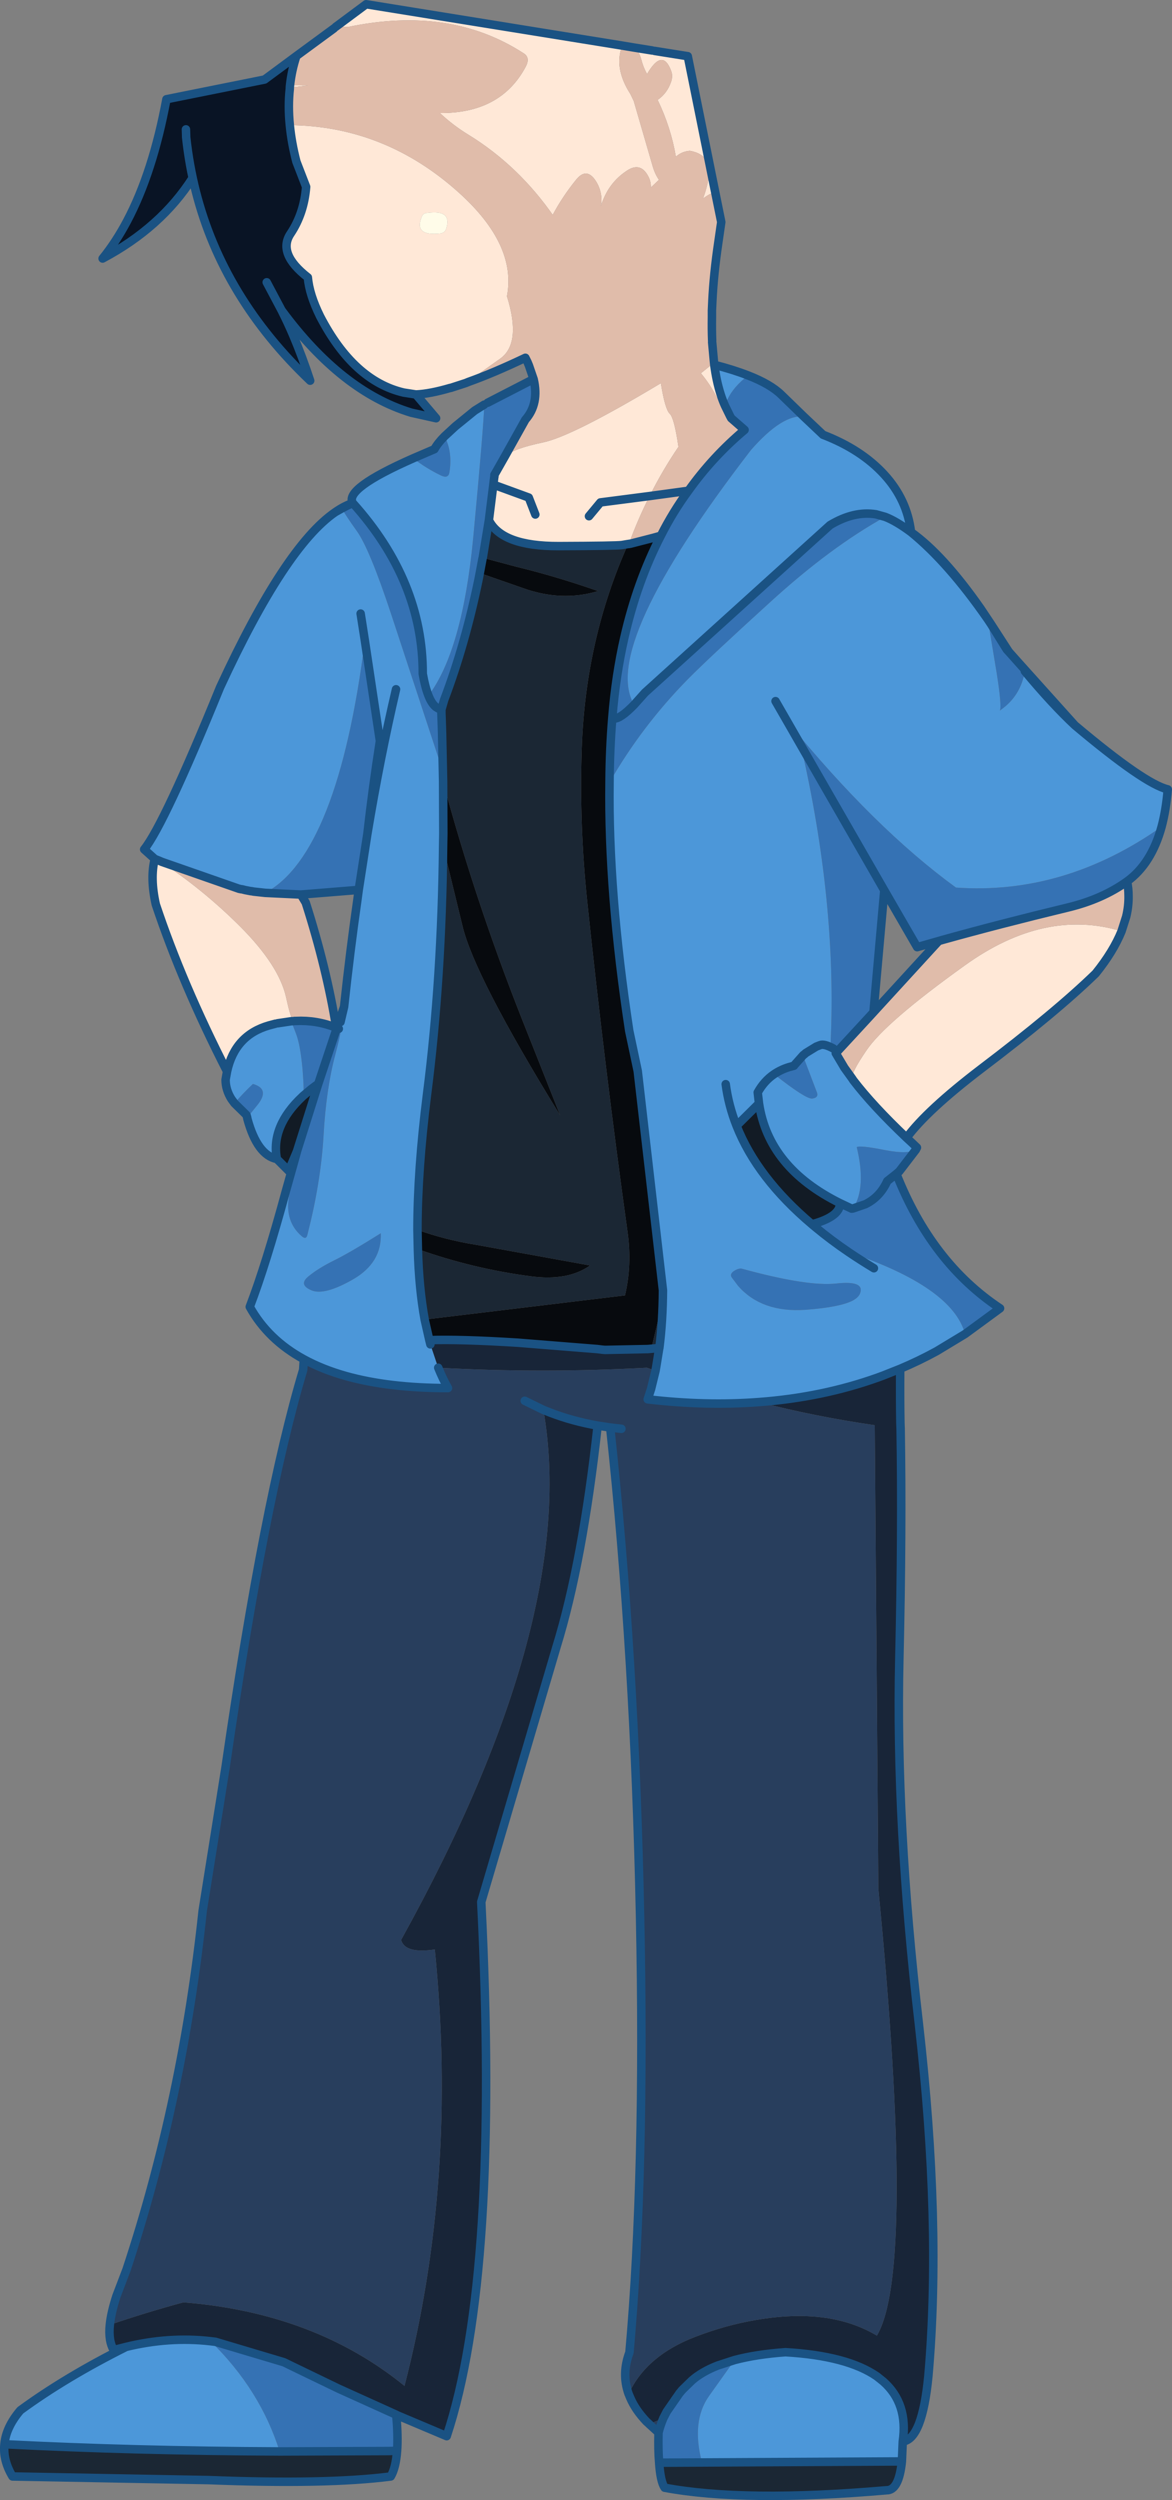 <?xml version="1.0" encoding="UTF-8" standalone="no"?>
<svg xmlns:xlink="http://www.w3.org/1999/xlink" height="589.4px" width="276.4px" xmlns="http://www.w3.org/2000/svg">
  <rect width="100%" height="100%" fill="#808080" stroke="none"/>
  <g transform="matrix(1.0, 0.0, 0.0, 1.0, 153.65, 244.5)">
    <path d="M61.2 -119.05 Q68.75 -113.7 77.6 -101.05 L80.1 -97.3 79.3 -98.5 Q70.0 -111.9 61.2 -119.05 M84.4 -90.7 L86.45 -88.4 99.85 -73.5 Q94.55 -78.45 88.05 -86.25 L84.4 -90.7 M-49.55 -76.3 L-49.6 -77.25 -49.55 -77.25 -49.55 -76.3 M-67.0 -47.95 L-68.35 -34.8 -69.05 -34.7 -67.0 -47.95" fill="#cccccc" fill-rule="evenodd" stroke="none"/>
    <path d="M-55.55 -151.5 L-50.8 -145.9 -56.65 -147.2 Q-73.15 -152.2 -87.25 -171.35 -85.8 -168.5 -84.5 -165.45 -82.3 -160.25 -80.5 -154.75 -85.6 -159.6 -89.8 -164.75 -106.95 -185.75 -109.75 -212.2 -109.65 -207.3 -108.25 -202.5 -115.65 -190.9 -129.45 -183.55 -126.3 -187.45 -123.7 -192.35 -117.6 -203.85 -114.4 -221.1 L-91.25 -225.75 -83.75 -231.3 Q-84.85 -228.0 -85.25 -224.4 L-85.3 -223.85 -85.3 -223.6 Q-85.75 -219.5 -85.3 -215.0 -84.9 -210.85 -83.75 -206.4 L-81.45 -200.45 Q-81.95 -194.2 -85.1 -189.45 -88.3 -184.75 -81.05 -179.1 -80.7 -175.05 -78.15 -169.9 -70.25 -154.7 -58.45 -151.95 L-55.55 -151.5 M-109.75 -212.2 L-109.75 -212.5 -109.8 -214.0 -109.75 -212.5 -109.75 -212.2 M-90.75 -177.95 L-87.25 -171.35 -90.75 -177.95" fill="#091425" fill-rule="evenodd" stroke="none"/>
    <path d="M14.8 -158.5 Q19.3 -157.35 22.75 -156.0 L21.2 -154.65 Q18.2 -151.85 17.35 -148.8 16.75 -150.1 16.3 -151.55 15.3 -154.65 14.8 -158.5 M35.9 -146.3 L40.45 -142.0 Q49.45 -138.55 54.9 -132.6 60.3 -126.7 61.2 -119.05 57.7 -121.65 55.1 -122.65 57.7 -121.65 61.2 -119.05 70.0 -111.9 79.3 -98.5 L81.4 -85.85 Q82.65 -77.95 82.15 -76.95 L82.45 -77.2 Q87.05 -80.45 88.05 -86.25 94.55 -78.45 99.85 -73.5 116.25 -59.7 121.75 -58.4 121.35 -53.55 120.3 -49.6 97.35 -33.45 71.8 -35.25 52.55 -49.25 31.9 -74.6 L35.2 -68.85 Q43.75 -31.7 42.25 1.15 L42.9 2.7 43.45 3.8 43.55 3.95 43.6 4.05 45.5 7.25 47.3 9.75 47.6 10.2 Q52.15 16.15 60.15 23.75 L61.5 25.0 62.6 26.05 62.5 26.25 Q61.1 27.8 55.1 26.65 49.05 25.45 48.4 25.95 50.7 35.45 47.55 40.4 L47.2 40.45 44.45 39.15 Q27.6 30.8 25.35 15.65 L25.05 13.05 Q26.55 10.35 28.9 8.75 26.55 10.35 25.05 13.05 L25.35 15.65 20.05 20.9 Q18.15 16.1 17.5 11.1 18.15 16.1 20.05 20.9 24.9 33.2 37.85 44.15 L38.75 44.9 Q42.3 47.85 46.5 50.7 71.0 58.95 73.95 70.0 L67.25 74.05 Q63.05 76.35 58.65 78.2 L54.75 79.75 53.4 80.25 Q40.25 84.95 25.3 86.05 12.8 87.0 -0.9 85.4 L-0.1 82.95 0.95 78.65 1.1 77.8 1.8 73.5 1.85 73.3 Q2.65 67.1 2.7 59.7 L-3.25 8.0 -5.25 -1.45 Q-10.25 -34.3 -9.9 -60.05 -2.3 -73.3 8.55 -84.35 13.85 -89.7 28.05 -102.6 42.25 -115.55 55.1 -122.65 L52.95 -123.25 Q47.75 -124.1 42.1 -120.7 L-1.55 -81.2 -4.1 -78.35 Q-12.25 -92.05 23.45 -138.4 30.85 -146.85 35.9 -146.3 M59.25 331.1 L59.05 335.8 11.9 336.05 Q9.35 326.35 13.55 320.4 L19.6 311.9 Q24.7 310.55 31.6 310.05 46.15 310.9 53.15 315.75 L54.65 316.95 Q60.55 322.15 59.25 331.1 M-152.6 331.75 Q-152.25 327.75 -148.85 323.75 -138.2 315.95 -123.9 308.8 -113.8 306.35 -104.1 307.45 L-102.85 307.6 -103.95 307.5 Q-92.25 318.95 -87.7 333.45 -122.0 333.3 -152.6 331.75 M-82.0 75.95 Q-90.45 71.35 -94.75 63.6 -90.95 53.7 -86.2 36.2 L-83.95 28.2 -85.5 37.5 Q-86.5 43.45 -82.55 46.9 -81.45 47.9 -81.15 46.6 -78.0 34.3 -77.35 23.35 -76.75 12.35 -74.6 4.25 -72.45 -3.9 -73.35 -3.55 L-72.5 -7.15 Q-71.1 -20.25 -69.35 -32.45 L-69.05 -34.7 -68.35 -34.8 -67.0 -47.95 Q-65.75 -58.95 -64.05 -69.8 L-67.6 -93.45 Q-74.0 -43.15 -91.1 -34.0 L-93.85 -34.3 -94.35 -34.4 -94.5 -34.4 -95.8 -34.65 -96.0 -34.7 -96.6 -34.85 -96.75 -34.85 -97.0 -34.9 -97.15 -34.95 -97.25 -34.95 -115.45 -41.3 -116.2 -41.6 -116.15 -41.6 -117.15 -42.0 -119.65 -44.25 Q-114.9 -50.2 -101.75 -82.45 -86.45 -115.6 -74.6 -123.75 L-73.0 -124.65 Q-72.5 -123.5 -69.5 -119.3 -66.5 -115.15 -61.35 -99.55 L-49.2 -62.65 -49.15 -60.25 -49.15 -60.2 -49.1 -47.95 -49.15 -45.05 -49.15 -45.0 Q-49.45 -13.8 -52.95 13.55 -55.2 31.45 -55.2 45.45 L-55.1 50.0 Q-54.85 59.2 -53.5 66.6 L-52.4 71.45 -52.35 71.65 -52.15 72.45 -50.3 77.95 Q-49.25 80.55 -48.0 82.75 -61.95 82.75 -72.1 79.9 -77.6 78.35 -82.0 75.95 M-88.35 28.75 Q-92.95 27.85 -95.3 19.3 L-95.35 19.0 -92.85 15.9 Q-89.95 12.2 -94.0 11.05 -96.25 13.15 -98.35 15.6 L-99.05 14.65 Q-100.45 12.45 -100.45 10.05 L-100.1 8.1 Q-98.25 -0.45 -90.2 -2.75 L-88.7 -3.15 -88.2 -3.25 -84.85 -3.75 -84.95 -3.7 -83.8 -0.7 Q-82.8 2.0 -82.3 7.6 -81.85 13.2 -82.2 13.9 L-82.3 14.0 Q-89.8 21.0 -88.35 28.75 M-70.45 -125.9 Q-72.55 -129.25 -56.2 -136.45 -53.1 -134.05 -49.65 -132.4 -47.9 -131.55 -47.65 -133.2 -46.9 -137.95 -48.8 -141.65 L-46.25 -144.0 -41.7 -147.7 -39.45 -149.1 Q-39.55 -144.25 -42.05 -117.7 -44.6 -91.15 -52.6 -80.5 -53.4 -82.5 -53.95 -85.65 -53.9 -107.5 -70.45 -125.9 M31.9 -74.6 L29.25 -79.2 31.9 -74.6 M35.7 4.35 L35.85 4.2 35.95 4.15 36.4 3.75 38.85 2.25 39.75 1.9 Q40.7 1.5 42.9 2.7 40.7 1.5 39.75 1.9 L38.85 2.25 36.4 3.75 35.95 4.15 35.85 4.2 35.7 4.35 33.7 6.6 33.6 6.75 33.45 6.8 32.35 7.1 Q30.45 7.7 28.9 8.75 36.4 14.65 37.9 14.5 39.4 14.3 39.05 13.15 L35.7 4.35 M21.1 54.55 Q20.25 54.6 19.45 55.15 18.4 55.85 18.9 56.65 L20.45 58.7 Q26.0 65.0 36.3 64.3 44.45 63.7 47.5 62.1 48.85 61.35 49.2 60.4 50.3 57.35 43.55 58.1 36.75 58.85 21.1 54.55 M52.45 54.5 Q49.3 52.6 46.5 50.7 49.3 52.6 52.45 54.5 M-68.6 -99.85 L-67.6 -93.45 -68.6 -99.85 M-60.25 -82.0 Q-64.0 -66.0 -67.0 -47.95 -64.0 -66.0 -60.25 -82.0 M-63.85 46.25 Q-71.1 50.8 -74.85 52.65 -78.6 54.5 -80.95 56.45 -83.3 58.4 -80.2 59.7 -77.15 61.0 -70.35 57.1 -63.55 53.15 -63.85 46.25" fill="#4c97d9" fill-rule="evenodd" stroke="none"/>
    <path d="M59.05 335.8 Q58.35 342.65 55.45 342.6 21.9 345.5 3.1 342.0 2.1 340.55 1.8 336.1 L11.9 336.05 59.05 335.8 M-60.0 333.3 Q-60.3 337.35 -61.5 339.35 -76.7 341.3 -104.5 340.2 L-150.7 339.35 Q-153.0 335.55 -152.6 331.75 -122.0 333.3 -87.7 333.45 L-87.45 333.45 -62.0 333.35 -60.0 333.3 M2.7 59.7 Q2.65 67.1 1.85 73.3 L-0.85 73.55 -0.05 73.45 1.5 67.0 2.7 59.7 M-49.2 -62.65 L-49.4 -71.9 -49.5 -74.95 -49.55 -76.3 -49.55 -77.25 -48.9 -79.5 Q-43.9 -92.7 -40.75 -108.1 L-40.5 -109.4 -30.45 -105.9 Q-21.25 -102.55 -12.6 -105.15 -22.65 -108.65 -31.95 -110.9 L-39.8 -113.0 -38.35 -121.85 Q-35.3 -115.7 -21.85 -115.75 -8.4 -115.8 -7.0 -116.0 L-5.5 -116.25 Q-15.6 -93.75 -16.45 -67.9 -17.05 -49.95 -15.15 -31.95 -11.05 7.05 -5.65 45.9 -4.55 53.7 -6.25 60.9 L-53.5 66.6 Q-54.85 59.2 -55.1 50.0 -42.15 54.6 -28.45 56.4 -19.75 57.55 -14.5 53.85 L-41.5 48.95 Q-48.65 47.8 -55.2 45.45 -55.2 31.45 -52.95 13.55 -49.45 -13.8 -49.15 -45.0 L-44.6 -26.3 Q-41.85 -14.5 -21.55 18.45 L-30.6 -4.35 Q-41.65 -32.3 -49.15 -60.2 L-49.15 -60.25 -49.2 -62.65" fill="#1b2734" fill-rule="evenodd" stroke="none"/>
    <path d="M1.65 329.0 L-0.55 327.0 2.8 325.6 Q2.1 327.25 1.65 329.0 M-5.4 319.9 Q-7.1 315.15 -5.2 310.1 -1.45 268.05 -2.7 207.35 -3.95 145.75 -9.75 92.05 L-12.7 91.6 Q-18.65 90.55 -23.85 88.55 L-25.5 87.9 Q-16.9 136.75 -59.05 212.85 -58.15 216.15 -51.1 215.1 -45.65 269.35 -58.25 318.0 -79.45 300.75 -110.4 298.3 -119.1 300.65 -127.75 303.6 -127.45 300.7 -126.2 296.85 L-123.8 290.55 Q-110.6 250.65 -105.85 205.95 L-100.45 172.1 Q-91.3 108.95 -82.15 78.45 L-82.0 75.95 Q-77.6 78.35 -72.1 79.9 -61.95 82.75 -48.0 82.75 -49.25 80.55 -50.3 77.95 -25.7 79.3 -1.1 77.95 L0.95 78.65 -0.1 82.95 -0.9 85.4 Q12.8 87.0 25.3 86.05 38.8 89.5 52.65 91.5 L53.5 200.8 Q62.3 290.85 53.15 306.15 41.95 299.45 24.7 302.45 17.55 303.65 10.4 306.4 -1.25 310.85 -5.4 319.9 M-29.9 85.75 L-25.5 87.9 -29.9 85.75 M-9.75 92.05 L-7.1 92.35 -9.75 92.05" fill="#283e5d" fill-rule="evenodd" stroke="none"/>
    <path d="M0.7 -232.5 L8.55 -231.25 15.0 -199.3 Q13.65 -198.8 12.15 -197.7 13.15 -200.35 13.55 -203.05 14.2 -208.0 9.05 -208.95 7.1 -208.8 5.75 -207.55 4.6 -214.4 1.45 -220.95 3.65 -222.45 4.6 -225.15 5.1 -226.55 4.65 -227.75 2.6 -233.3 -1.05 -227.05 -1.95 -228.65 -2.4 -230.45 -2.85 -232.15 -3.9 -233.25 L0.15 -232.6 0.7 -232.5 M14.25 -171.3 L14.25 -169.7 13.25 -170.4 14.25 -171.3 M14.7 -159.45 L14.8 -158.5 Q15.3 -154.65 16.3 -151.55 L15.5 -150.65 Q13.9 -153.8 11.65 -156.5 L14.75 -159.0 14.7 -159.45 M110.85 -24.95 Q108.9 -20.15 104.75 -15.0 95.4 -5.9 77.65 7.55 64.95 17.25 60.15 23.75 52.15 16.15 47.6 10.2 L47.3 9.75 Q47.1 8.4 50.65 3.2 55.05 -3.4 73.9 -16.9 92.75 -30.45 110.85 -24.95 M-100.1 8.1 Q-110.65 -12.55 -116.9 -31.25 -118.3 -37.5 -117.15 -42.0 L-116.15 -41.6 Q-105.95 -35.0 -96.9 -25.95 -87.9 -16.9 -86.2 -9.45 -85.2 -4.8 -84.5 -3.75 L-84.85 -3.75 -88.2 -3.25 -88.7 -3.15 -90.2 -2.75 Q-98.25 -0.45 -100.1 8.1 M-43.8 -154.2 L-47.35 -153.05 -47.45 -153.05 Q-52.2 -151.65 -55.55 -151.5 L-58.45 -151.95 Q-70.25 -154.7 -78.15 -169.9 -80.7 -175.05 -81.05 -179.1 -88.3 -184.75 -85.1 -189.45 -81.95 -194.2 -81.45 -200.45 L-83.75 -206.4 Q-84.9 -210.85 -85.3 -215.0 -62.8 -214.75 -45.4 -199.05 -31.75 -186.75 -34.1 -174.65 -30.6 -163.5 -35.75 -159.9 L-43.8 -154.2 M-74.5 -238.15 L-67.3 -243.5 -6.9 -233.75 Q-8.95 -228.5 -5.0 -222.35 L-4.2 -220.7 0.2 -205.55 Q0.75 -203.55 1.75 -202.1 L-0.15 -200.3 Q-0.1 -201.75 -0.8 -203.0 -2.6 -206.35 -5.75 -204.3 -10.3 -201.35 -11.95 -195.85 -11.4 -198.8 -12.9 -201.45 -15.2 -205.4 -17.85 -202.05 -21.0 -198.15 -23.3 -193.85 L-22.95 -193.35 Q-31.3 -205.45 -43.2 -212.75 -46.8 -214.95 -49.9 -217.85 -35.5 -217.75 -29.65 -228.8 -28.55 -230.9 -30.1 -231.9 -47.45 -243.2 -71.55 -238.15 L-74.5 -238.15 M-34.55 -136.95 Q-32.5 -138.75 -25.55 -140.2 -18.65 -141.65 2.2 -154.15 3.2 -147.95 4.3 -146.95 5.35 -146.0 6.35 -139.15 2.6 -133.65 -0.45 -127.55 L-12.05 -126.05 -14.75 -122.8 -12.05 -126.05 -0.45 -127.55 Q-3.2 -122.15 -5.35 -116.25 L-5.5 -116.25 -7.0 -116.0 Q-8.4 -115.8 -21.85 -115.75 -35.3 -115.7 -38.35 -121.85 L-37.3 -130.25 -37.1 -131.9 -37.05 -132.15 -37.05 -132.55 -34.55 -136.95 M-27.4 -123.2 L-28.95 -127.2 -37.3 -130.25 -28.95 -127.2 -27.4 -123.2 M67.75 -22.65 L68.6 -22.9 67.0 -21.85 67.75 -22.65 M-85.3 -223.85 L-85.25 -224.4 -81.0 -224.35 -85.3 -223.85 M-52.85 -194.3 Q-53.85 -194.3 -54.2 -193.35 -56.1 -188.8 -49.85 -189.45 -48.7 -189.6 -48.4 -190.65 -47.0 -195.1 -52.85 -194.3" fill="#ffe8d7" fill-rule="evenodd" stroke="none"/>
    <path d="M22.75 -156.0 Q28.05 -153.95 30.65 -151.4 L35.9 -146.3 Q30.85 -146.85 23.45 -138.4 -12.25 -92.05 -4.1 -78.35 -7.4 -74.95 -8.9 -75.1 L-9.15 -75.15 -9.2 -75.2 -9.25 -75.2 -9.2 -75.2 -9.15 -75.15 -8.9 -75.1 Q-7.4 -74.95 -4.1 -78.35 L-1.55 -81.2 42.1 -120.7 Q47.75 -124.1 52.95 -123.25 L55.1 -122.65 Q42.25 -115.55 28.05 -102.6 13.85 -89.7 8.55 -84.35 -2.3 -73.3 -9.9 -60.05 -9.85 -67.95 -9.25 -75.2 -8.45 -85.25 -6.4 -94.2 -3.4 -107.35 2.2 -118.2 5.05 -123.85 8.7 -128.8 14.4 -136.8 21.95 -143.15 L18.8 -145.9 18.55 -146.35 17.35 -148.8 Q18.2 -151.85 21.2 -154.65 L22.75 -156.0 M120.3 -49.6 Q117.9 -40.85 112.15 -36.7 106.3 -32.5 98.2 -30.55 82.25 -26.7 68.6 -22.9 L67.75 -22.65 68.55 -23.55 62.65 -21.2 54.9 -34.6 35.2 -68.85 54.9 -34.6 52.35 -5.9 51.25 -4.65 43.45 3.8 42.9 2.7 42.25 1.15 Q43.75 -31.7 35.2 -68.85 L31.9 -74.6 Q52.55 -49.25 71.8 -35.25 97.35 -33.45 120.3 -49.6 M62.5 26.25 L62.35 26.55 58.4 31.7 58.2 31.85 58.0 32.05 57.85 32.15 57.75 32.25 Q66.05 53.25 82.2 63.95 L73.95 70.0 Q71.0 58.95 46.5 50.7 42.3 47.85 38.75 44.9 L37.85 44.15 38.35 44.0 Q44.55 42.2 44.45 39.15 L47.2 40.45 47.55 40.4 Q50.7 35.45 48.4 25.95 49.05 25.45 55.1 26.65 61.1 27.8 62.5 26.25 M1.8 336.1 Q1.55 333.2 1.65 329.0 2.1 327.25 2.8 325.6 L2.85 325.6 3.6 324.05 6.65 319.65 6.75 319.55 7.2 319.0 7.75 318.45 9.55 316.7 Q11.9 314.65 15.6 313.2 L19.6 311.9 13.55 320.4 Q9.35 326.35 11.9 336.05 L1.8 336.1 M-60.2 324.8 Q-59.75 329.8 -60.0 333.3 L-62.0 333.35 -87.45 333.45 -87.7 333.45 Q-92.25 318.95 -103.95 307.5 L-102.85 307.6 -86.75 312.4 -86.2 312.65 -85.4 313.05 -73.8 318.65 -60.2 324.8 M-83.95 28.2 L-83.6 26.9 -78.6 11.05 -79.25 11.5 -80.25 12.25 -82.2 13.9 Q-81.85 13.2 -82.3 7.6 -82.8 2.0 -83.8 -0.7 L-84.95 -3.7 -84.85 -3.75 -84.5 -3.75 -84.15 -3.8 -83.9 -3.8 Q-78.95 -4.05 -74.35 -2.2 L-74.2 -2.15 -78.6 11.05 -74.2 -2.15 -73.75 -1.95 -73.35 -3.55 Q-72.45 -3.9 -74.6 4.25 -76.75 12.35 -77.35 23.35 -78.0 34.3 -81.15 46.6 -81.45 47.9 -82.55 46.9 -86.5 43.45 -85.5 37.5 L-83.95 28.2 M-95.35 19.0 L-95.5 18.45 -95.55 18.35 -98.35 15.6 Q-96.25 13.15 -94.0 11.05 -89.95 12.2 -92.85 15.9 L-95.35 19.0 M-56.2 -136.45 L-51.2 -138.6 Q-50.4 -140.05 -48.8 -141.65 -46.9 -137.95 -47.65 -133.2 -47.9 -131.55 -49.65 -132.4 -53.1 -134.05 -56.2 -136.45 M-39.45 -149.1 L-38.65 -149.55 -28.65 -154.7 -27.8 -155.1 Q-26.45 -149.3 -29.75 -145.55 L-34.55 -136.95 -37.05 -132.55 -37.05 -132.15 -37.1 -131.9 -37.3 -130.25 -38.35 -121.85 -39.8 -113.0 -39.85 -112.85 -40.5 -109.4 -40.75 -108.1 Q-43.9 -92.7 -48.9 -79.5 L-49.55 -77.25 -49.6 -77.25 -49.55 -76.3 -49.5 -74.95 -49.4 -71.9 -49.2 -62.65 -61.35 -99.55 Q-66.5 -115.15 -69.5 -119.3 -72.5 -123.5 -73.0 -124.65 L-71.75 -125.3 -70.45 -125.9 Q-53.9 -107.5 -53.95 -85.65 -53.4 -82.5 -52.6 -80.5 -44.6 -91.15 -42.05 -117.7 -39.55 -144.25 -39.45 -149.1 M79.3 -98.5 L80.1 -97.3 83.45 -91.9 83.8 -91.35 84.4 -90.7 88.05 -86.25 Q87.05 -80.45 82.45 -77.2 L82.15 -76.95 Q82.65 -77.95 81.4 -85.85 L79.3 -98.5 M35.7 4.35 L39.05 13.15 Q39.4 14.3 37.9 14.5 36.4 14.65 28.9 8.75 30.45 7.7 32.35 7.1 L33.45 6.8 33.6 6.75 33.7 6.6 35.7 4.35 M57.75 32.25 L55.6 33.95 Q53.9 37.7 50.45 39.4 L47.55 40.4 50.45 39.4 Q53.9 37.7 55.6 33.95 L57.75 32.25 M21.1 54.55 Q36.75 58.85 43.55 58.1 50.3 57.35 49.2 60.4 48.85 61.35 47.5 62.1 44.45 63.7 36.3 64.3 26.0 65.0 20.45 58.7 L18.9 56.65 Q18.4 55.85 19.45 55.15 20.25 54.6 21.1 54.55 M-52.6 -80.5 Q-51.9 -78.7 -50.9 -77.85 L-50.25 -77.45 -49.6 -77.25 -50.25 -77.45 -50.9 -77.85 Q-51.9 -78.7 -52.6 -80.5 M-91.1 -34.0 Q-74.0 -43.15 -67.6 -93.45 L-64.05 -69.8 Q-65.75 -58.95 -67.0 -47.95 L-69.05 -34.7 -82.7 -33.6 -91.1 -34.0 M-63.85 46.25 Q-63.55 53.15 -70.35 57.1 -77.15 61.0 -80.2 59.7 -83.3 58.4 -80.95 56.45 -78.6 54.5 -74.85 52.65 -71.1 50.8 -63.85 46.25" fill="#3572b4" fill-rule="evenodd" stroke="none"/>
    <path d="M-3.9 -233.25 Q-2.85 -232.15 -2.4 -230.45 -1.95 -228.65 -1.05 -227.05 2.6 -233.3 4.65 -227.75 5.1 -226.55 4.6 -225.15 3.65 -222.45 1.45 -220.95 4.6 -214.4 5.75 -207.55 7.1 -208.8 9.05 -208.95 14.2 -208.0 13.55 -203.05 13.15 -200.35 12.15 -197.7 13.65 -198.8 15.0 -199.3 L16.45 -192.15 15.75 -187.3 Q14.65 -179.85 14.35 -173.5 L14.25 -171.3 13.25 -170.4 14.25 -169.7 Q14.2 -166.85 14.3 -164.25 L14.3 -163.85 14.7 -159.45 14.75 -159.0 11.65 -156.5 Q13.9 -153.8 15.5 -150.65 L16.3 -151.55 Q16.75 -150.1 17.35 -148.8 L18.55 -146.35 18.8 -145.9 21.95 -143.15 Q14.4 -136.8 8.7 -128.8 5.05 -123.85 2.2 -118.2 L0.4 -117.7 -4.65 -116.4 -5.05 -116.3 -5.2 -116.3 -5.35 -116.25 Q-3.2 -122.15 -0.45 -127.55 2.6 -133.65 6.35 -139.15 5.35 -146.0 4.3 -146.95 3.2 -147.95 2.2 -154.15 -18.65 -141.65 -25.55 -140.2 -32.5 -138.75 -34.55 -136.95 L-29.75 -145.55 Q-26.45 -149.3 -27.8 -155.1 L-28.9 -158.3 -29.25 -159.15 -29.75 -160.15 Q-37.3 -156.55 -43.2 -154.45 L-43.8 -154.2 -35.75 -159.9 Q-30.6 -163.5 -34.1 -174.65 -31.75 -186.75 -45.4 -199.05 -62.8 -214.75 -85.3 -215.0 -85.75 -219.5 -85.3 -223.6 L-85.3 -223.85 -81.0 -224.35 -85.25 -224.4 Q-84.85 -228.0 -83.75 -231.3 L-74.9 -237.8 -74.5 -238.15 -71.55 -238.15 Q-47.45 -243.2 -30.1 -231.9 -28.55 -230.9 -29.65 -228.8 -35.5 -217.75 -49.9 -217.85 -46.8 -214.95 -43.2 -212.75 -31.3 -205.45 -22.95 -193.35 L-23.3 -193.85 Q-21.0 -198.15 -17.85 -202.05 -15.2 -205.4 -12.9 -201.45 -11.4 -198.8 -11.95 -195.85 -10.3 -201.35 -5.75 -204.3 -2.6 -206.35 -0.8 -203.0 -0.1 -201.75 -0.15 -200.3 L1.75 -202.1 Q0.75 -203.55 0.2 -205.55 L-4.2 -220.7 -5.0 -222.35 Q-8.95 -228.5 -6.9 -233.75 L-3.9 -233.25 M112.15 -36.7 Q112.5 -35.05 112.5 -33.3 112.55 -30.9 111.95 -28.4 L110.85 -24.95 Q92.75 -30.45 73.9 -16.9 55.05 -3.4 50.65 3.2 47.1 8.4 47.3 9.75 L45.5 7.25 43.6 4.05 43.55 3.95 43.45 3.8 51.25 -4.65 52.35 -5.9 52.35 -5.85 53.4 -7.0 52.35 -5.85 52.35 -5.9 53.4 -7.0 67.0 -21.85 68.6 -22.9 Q82.25 -26.7 98.2 -30.55 106.3 -32.5 112.15 -36.7 M52.35 -5.85 L51.25 -4.65 52.35 -5.85 M8.7 -128.8 L-0.45 -127.55 8.7 -128.8 M-97.15 -34.95 L-97.0 -34.9 -96.75 -34.85 -96.6 -34.85 -96.0 -34.7 -95.8 -34.65 -94.5 -34.4 -94.35 -34.4 -93.85 -34.3 -91.1 -34.0 -82.7 -33.6 -81.55 -31.7 Q-76.6 -16.2 -74.35 -2.2 -78.95 -4.05 -83.9 -3.8 L-84.15 -3.8 -84.5 -3.75 Q-85.2 -4.8 -86.2 -9.45 -87.9 -16.9 -96.9 -25.95 -105.95 -35.0 -116.15 -41.6 L-116.2 -41.6 -115.45 -41.3 -97.25 -34.95 -97.15 -34.95 M-116.15 -41.6 L-115.45 -41.3 -116.15 -41.6" fill="#e0bcaa" fill-rule="evenodd" stroke="none"/>
    <path d="M2.2 -118.2 Q-3.4 -107.35 -6.4 -94.2 -8.45 -85.25 -9.25 -75.2 -9.85 -67.95 -9.9 -60.05 -10.25 -34.3 -5.25 -1.45 L-3.25 8.0 2.7 59.7 1.5 67.0 -0.05 73.45 -0.85 73.55 -10.8 73.75 -11.0 73.75 -11.6 73.7 -12.8 73.55 -31.55 72.05 Q-45.15 71.2 -52.4 71.45 L-53.5 66.6 -6.25 60.9 Q-4.55 53.7 -5.65 45.9 -11.05 7.05 -15.15 -31.95 -17.05 -49.95 -16.45 -67.9 -15.6 -93.75 -5.5 -116.25 L-5.35 -116.25 -5.2 -116.3 -5.05 -116.3 -4.65 -116.4 0.4 -117.7 2.2 -118.2 M-39.8 -113.0 L-31.95 -110.9 Q-22.65 -108.65 -12.6 -105.15 -21.25 -102.55 -30.45 -105.9 L-40.5 -109.4 -39.85 -112.85 -39.8 -113.0 M-49.15 -60.2 Q-41.65 -32.3 -30.6 -4.35 L-21.55 18.45 Q-41.85 -14.5 -44.6 -26.3 L-49.15 -45.0 -49.15 -45.05 -49.1 -47.95 -49.15 -60.2 M-55.2 45.45 Q-48.65 47.8 -41.5 48.95 L-14.5 53.85 Q-19.75 57.55 -28.45 56.4 -42.15 54.6 -55.1 50.0 L-55.2 45.45" fill="#070a0e" fill-rule="evenodd" stroke="none"/>
    <path d="M58.65 78.2 Q58.6 86.05 58.7 91.0 L58.75 92.35 Q59.15 116.2 58.45 146.55 57.55 185.25 63.05 232.6 68.45 279.9 65.3 315.65 63.85 330.6 59.25 331.1 60.55 322.15 54.65 316.95 L53.15 315.75 Q46.15 310.9 31.6 310.05 24.7 310.55 19.6 311.9 L15.6 313.2 Q11.9 314.65 9.55 316.7 L7.75 318.45 7.2 319.0 6.75 319.55 6.65 319.65 3.6 324.05 2.85 325.6 2.8 325.6 3.6 324.05 2.8 325.6 -0.55 327.0 -0.75 326.8 -1.2 326.4 Q-3.8 323.65 -5.0 320.85 L-5.35 320.0 -5.4 319.9 Q-1.25 310.85 10.4 306.4 17.55 303.65 24.7 302.45 41.95 299.45 53.15 306.15 62.3 290.85 53.5 200.8 L52.65 91.5 Q38.8 89.5 25.3 86.05 40.25 84.95 53.4 80.25 L54.75 79.75 58.65 78.2 M-12.7 91.6 Q-16.25 123.85 -22.4 143.75 L-40.15 203.9 Q-35.75 292.05 -48.3 329.85 L-60.15 324.85 -60.2 324.8 -73.8 318.65 -85.4 313.05 -86.2 312.65 -86.75 312.4 -102.85 307.6 -104.1 307.45 Q-113.8 306.35 -123.9 308.8 L-126.85 309.55 Q-127.45 308.5 -127.7 307.1 L-127.7 307.05 Q-127.95 305.5 -127.75 303.6 -119.1 300.65 -110.4 298.3 -79.45 300.75 -58.25 318.0 -45.65 269.35 -51.1 215.1 -58.15 216.15 -59.05 212.85 -16.9 136.75 -25.5 87.9 L-23.85 88.55 Q-18.65 90.55 -12.7 91.6 M1.85 73.3 L1.8 73.5 1.1 77.8 0.95 78.65 -1.1 77.95 Q-25.7 79.3 -50.3 77.95 L-52.15 72.45 -52.35 71.65 -52.4 71.45 Q-45.15 71.2 -31.55 72.05 L-12.8 73.55 -11.6 73.7 -11.0 73.75 -10.8 73.75 -0.85 73.55 1.85 73.3" fill="#182538" fill-rule="evenodd" stroke="none"/>
    <path d="M-83.6 26.9 L-85.55 31.55 -88.35 28.75 Q-89.8 21.0 -82.3 14.0 L-82.2 13.9 -80.25 12.25 -79.25 11.5 -78.6 11.05 -83.6 26.9 M25.35 15.65 Q27.6 30.8 44.45 39.15 44.55 42.2 38.35 44.0 L37.85 44.15 Q24.9 33.2 20.05 20.9 L25.35 15.65" fill="#121b25" fill-rule="evenodd" stroke="none"/>
    <path d="M-52.85 -194.3 Q-47.0 -195.1 -48.4 -190.65 -48.7 -189.6 -49.85 -189.45 -56.1 -188.8 -54.2 -193.35 -53.85 -194.3 -52.85 -194.3" fill="#fffce9" fill-rule="evenodd" stroke="none"/>
    <path d="M15.0 -199.3 L8.55 -231.25 0.7 -232.5 M0.15 -232.6 L-3.9 -233.25 -6.9 -233.75 -67.3 -243.5 -74.5 -238.15 M15.0 -199.3 L16.45 -192.15 15.75 -187.3 Q14.65 -179.85 14.35 -173.5 L14.25 -171.3 14.25 -169.7 Q14.2 -166.85 14.3 -164.25 M14.3 -163.85 L14.7 -159.45 14.8 -158.5 Q19.3 -157.35 22.75 -156.0 28.05 -153.95 30.65 -151.4 L35.9 -146.3 40.45 -142.0 Q49.45 -138.55 54.9 -132.6 60.3 -126.7 61.2 -119.05 68.75 -113.7 77.6 -101.05 L80.1 -97.3 84.2 -90.95 84.4 -90.7 86.45 -88.4 99.85 -73.5 Q116.25 -59.7 121.75 -58.4 121.35 -53.55 120.3 -49.6 117.9 -40.85 112.15 -36.7 112.5 -35.05 112.5 -33.3 112.55 -30.9 111.95 -28.4 L110.85 -24.95 Q108.9 -20.15 104.75 -15.0 95.4 -5.9 77.65 7.55 64.95 17.25 60.15 23.75 L61.5 25.0 62.6 26.05 62.5 26.25 M62.35 26.55 L58.4 31.7 58.2 31.85 58.0 32.05 57.85 32.15 57.75 32.25 Q66.05 53.25 82.2 63.95 L73.95 70.0 67.25 74.05 Q63.05 76.35 58.65 78.2 58.6 86.05 58.7 91.0 L58.75 92.35 Q59.15 116.2 58.45 146.55 57.55 185.25 63.05 232.6 68.45 279.9 65.3 315.65 63.85 330.6 59.25 331.1 L59.05 335.8 Q58.35 342.65 55.45 342.6 21.9 345.5 3.1 342.0 2.1 340.55 1.8 336.1 1.55 333.2 1.65 329.0 L-0.55 327.0 -0.75 326.8 -1.2 326.4 Q-3.8 323.65 -5.0 320.85 L-5.35 320.0 -5.4 319.9 Q-7.1 315.15 -5.2 310.1 -1.45 268.05 -2.7 207.35 -3.95 145.75 -9.75 92.05 L-12.7 91.6 Q-16.25 123.85 -22.4 143.75 L-40.15 203.9 Q-35.75 292.05 -48.3 329.85 L-60.15 324.85 -60.2 324.8 Q-59.75 329.8 -60.0 333.3 -60.3 337.35 -61.5 339.35 -76.7 341.3 -104.5 340.2 L-150.7 339.35 Q-153.0 335.55 -152.6 331.75 -152.25 327.75 -148.85 323.75 -138.2 315.95 -123.9 308.8 L-126.85 309.55 Q-127.45 308.5 -127.7 307.1 L-127.7 307.05 Q-127.95 305.5 -127.75 303.6 -127.45 300.7 -126.2 296.85 L-123.8 290.55 Q-110.6 250.65 -105.85 205.95 L-100.45 172.1 Q-91.3 108.95 -82.15 78.45 L-82.0 75.95 Q-90.45 71.35 -94.75 63.6 -90.95 53.7 -86.2 36.2 L-83.95 28.2 -83.6 26.9 -85.55 31.55 -88.35 28.75 Q-92.95 27.85 -95.3 19.3 L-95.35 19.0 -95.5 18.45 -95.55 18.35 -98.35 15.6 -99.05 14.65 Q-100.45 12.45 -100.45 10.05 L-100.1 8.1 Q-110.65 -12.55 -116.9 -31.25 -118.3 -37.5 -117.15 -42.0 L-119.65 -44.25 Q-114.9 -50.2 -101.75 -82.45 -86.45 -115.6 -74.6 -123.75 -72.45 -125.25 -70.45 -125.9 -72.55 -129.25 -56.2 -136.45 L-51.2 -138.6 Q-50.4 -140.05 -48.8 -141.65 L-46.25 -144.0 -41.7 -147.7 -39.45 -149.1 M-38.65 -149.55 L-28.65 -154.7 -27.8 -155.1 -28.9 -158.3 -29.25 -159.15 -29.75 -160.15 Q-37.3 -156.55 -43.2 -154.45 L-43.8 -154.2 -47.35 -153.05 -47.45 -153.05 Q-52.2 -151.65 -55.55 -151.5 L-50.8 -145.9 -56.65 -147.2 Q-73.15 -152.2 -87.25 -171.35 -85.8 -168.5 -84.5 -165.45 -82.3 -160.25 -80.5 -154.75 -85.6 -159.6 -89.8 -164.75 -106.95 -185.75 -109.75 -212.2 L-109.75 -212.5 -109.8 -214.0 M-108.25 -202.5 Q-115.65 -190.9 -129.45 -183.55 -126.3 -187.45 -123.7 -192.35 -117.6 -203.85 -114.4 -221.1 L-91.25 -225.75 -83.75 -231.3 -74.9 -237.8 M16.3 -151.55 Q16.75 -150.1 17.35 -148.8 L18.55 -146.35 18.8 -145.9 21.95 -143.15 Q14.4 -136.8 8.7 -128.8 5.05 -123.85 2.2 -118.2 -3.4 -107.35 -6.4 -94.2 -8.45 -85.25 -9.25 -75.2 L-9.2 -75.2 -9.15 -75.15 -8.9 -75.1 Q-7.4 -74.95 -4.1 -78.35 L-1.55 -81.2 42.1 -120.7 Q47.75 -124.1 52.95 -123.25 L55.1 -122.65 Q57.7 -121.65 61.2 -119.05 70.0 -111.9 79.3 -98.5 L80.1 -97.3 83.45 -91.9 83.8 -91.35 84.4 -90.7 M14.8 -158.5 Q15.3 -154.65 16.3 -151.55 M-5.35 -116.25 L-5.2 -116.3 -5.05 -116.3 -4.65 -116.4 0.4 -117.7 2.2 -118.2 M-34.55 -136.95 L-37.05 -132.55 -37.05 -132.15 M-37.1 -131.9 L-37.3 -130.25 -28.95 -127.2 -27.4 -123.2 M88.05 -86.25 Q94.55 -78.45 99.85 -73.5 M-9.9 -60.05 Q-10.25 -34.3 -5.25 -1.45 L-3.25 8.0 2.7 59.7 Q2.65 67.1 1.85 73.3 L1.8 73.5 1.1 77.8 0.95 78.65 -0.1 82.95 -0.9 85.4 Q12.8 87.0 25.3 86.05 40.25 84.95 53.4 80.25 L54.75 79.75 58.65 78.2 M31.9 -74.6 L35.2 -68.85 54.9 -34.6 62.65 -21.2 67.75 -22.65 67.0 -21.85 53.4 -7.0 52.35 -5.85 52.35 -5.9 54.9 -34.6 M67.75 -22.65 L68.6 -22.9 Q82.25 -26.7 98.2 -30.55 106.3 -32.5 112.15 -36.7 M29.25 -79.2 L31.9 -74.6 M51.25 -4.65 L52.35 -5.85 M47.3 9.75 L47.6 10.2 Q52.15 16.15 60.15 23.75 M42.9 2.7 Q40.7 1.5 39.75 1.9 L38.85 2.25 36.4 3.75 35.95 4.15 35.85 4.2 35.7 4.35 33.7 6.6 33.6 6.75 33.45 6.8 32.35 7.1 Q30.45 7.7 28.9 8.75 26.55 10.35 25.05 13.05 L25.35 15.65 Q27.6 30.8 44.45 39.15 L47.2 40.45 47.55 40.4 50.45 39.4 Q53.9 37.7 55.6 33.95 L57.75 32.25 M47.3 9.75 L45.5 7.25 43.6 4.05 43.55 3.95 43.45 3.8 51.25 -4.65 M17.5 11.1 Q18.15 16.1 20.05 20.9 L25.35 15.65 M44.45 39.15 Q44.55 42.2 38.35 44.0 L37.85 44.15 38.75 44.9 Q42.3 47.85 46.5 50.7 49.3 52.6 52.45 54.5 M20.05 20.9 Q24.9 33.2 37.85 44.15 M-0.85 73.55 L1.85 73.3 M19.6 311.9 Q24.7 310.55 31.6 310.05 46.15 310.9 53.15 315.75 L54.65 316.95 Q60.55 322.15 59.25 331.1 M11.9 336.05 L59.05 335.8 M3.6 324.05 L6.65 319.65 6.75 319.55 7.2 319.0 7.75 318.45 9.55 316.7 Q11.9 314.65 15.6 313.2 L19.6 311.9 M1.8 336.1 L11.9 336.05 M2.8 325.6 Q2.1 327.25 1.65 329.0 M2.8 325.6 L3.6 324.05 M-85.3 -223.85 L-85.25 -224.4 Q-84.85 -228.0 -83.75 -231.3 M-85.3 -215.0 Q-84.9 -210.85 -83.75 -206.4 L-81.45 -200.45 Q-81.95 -194.2 -85.1 -189.45 -88.3 -184.75 -81.05 -179.1 -80.7 -175.05 -78.15 -169.9 -70.25 -154.7 -58.45 -151.95 L-55.55 -151.5 M-85.3 -223.6 Q-85.75 -219.5 -85.3 -215.0 M-73.0 -124.65 L-74.6 -123.75 M-70.45 -125.9 L-71.75 -125.3 -73.0 -124.65 M-49.2 -62.65 L-49.4 -71.9 -49.5 -74.95 -49.55 -76.3 -49.6 -77.25 -50.25 -77.45 -50.9 -77.85 Q-51.9 -78.7 -52.6 -80.5 -53.4 -82.5 -53.95 -85.65 -53.9 -107.5 -70.45 -125.9 M-0.45 -127.55 L-12.05 -126.05 -14.75 -122.8 M-27.8 -155.1 Q-26.45 -149.3 -29.75 -145.55 L-34.55 -136.95 M-40.5 -109.4 L-40.75 -108.1 Q-43.9 -92.7 -48.9 -79.5 L-49.55 -77.25 -49.55 -76.3 M-39.8 -113.0 L-39.85 -112.85 -40.5 -109.4 M-38.35 -121.85 L-39.8 -113.0 M-38.35 -121.85 Q-35.3 -115.7 -21.85 -115.75 -8.4 -115.8 -7.0 -116.0 L-5.5 -116.25 -5.35 -116.25 M-0.45 -127.55 L8.7 -128.8 M-37.3 -130.25 L-38.35 -121.85 M-87.25 -171.35 L-90.75 -177.95 M-97.15 -34.95 L-97.0 -34.9 -96.75 -34.85 -96.6 -34.85 -96.0 -34.7 -95.8 -34.65 -94.5 -34.4 -94.35 -34.4 -93.85 -34.3 -91.1 -34.0 -82.7 -33.6 -81.55 -31.7 Q-76.6 -16.2 -74.35 -2.2 -78.95 -4.05 -83.9 -3.8 L-84.15 -3.8 -84.5 -3.75 -84.85 -3.75 -88.2 -3.25 M-67.6 -93.45 L-68.6 -99.85 M-97.25 -34.95 L-115.45 -41.3 -116.15 -41.6 -117.15 -42.0 M-88.7 -3.15 L-90.2 -2.75 Q-98.25 -0.45 -100.1 8.1 M-82.2 13.9 L-80.25 12.25 -79.25 11.5 -78.6 11.05 -74.2 -2.15 -74.35 -2.2 M-9.9 -60.05 Q-9.85 -67.95 -9.25 -75.2 M-49.55 -77.25 L-49.6 -77.25 M-49.2 -62.65 L-49.15 -60.25 -49.15 -60.2 -49.1 -47.95 -49.15 -45.05 -49.15 -45.0 Q-49.45 -13.8 -52.95 13.55 -55.2 31.45 -55.2 45.45 L-55.1 50.0 Q-54.85 59.2 -53.5 66.6 L-52.4 71.45 Q-45.15 71.2 -31.55 72.05 L-12.8 73.55 -11.6 73.7 -11.0 73.75 -10.8 73.75 -0.85 73.55 M-67.0 -47.95 Q-65.75 -58.95 -64.05 -69.8 L-67.6 -93.45 M-72.5 -7.15 Q-71.1 -20.25 -69.35 -32.45 L-69.05 -34.7 -82.7 -33.6 M-67.0 -47.95 L-69.05 -34.7 M-74.2 -2.15 L-72.5 -7.15 -73.35 -3.55 M-73.75 -1.95 L-74.2 -2.15 M-67.0 -47.95 Q-64.0 -66.0 -60.25 -82.0 M-52.4 71.45 L-52.35 71.65 -52.15 72.45 M-50.3 77.95 Q-49.25 80.55 -48.0 82.75 -61.95 82.75 -72.1 79.9 -77.6 78.35 -82.0 75.95 M-25.5 87.9 L-29.9 85.75 M-12.7 91.6 Q-18.65 90.55 -23.85 88.55 L-25.5 87.9 M-7.1 92.35 L-9.75 92.05 M-88.35 28.75 Q-89.8 21.0 -82.3 14.0 L-82.2 13.9 M-83.6 26.9 L-78.6 11.05 M-87.7 333.45 L-87.45 333.45 -62.0 333.35 -60.0 333.3 M-102.85 307.6 L-104.1 307.45 Q-113.8 306.35 -123.9 308.8 M-60.2 324.8 L-73.8 318.65 -85.4 313.05 -86.2 312.65 -86.75 312.4 -102.85 307.6 M-152.6 331.75 Q-122.0 333.3 -87.7 333.45" fill="none" stroke="#1a5283" stroke-linecap="round" stroke-linejoin="round" stroke-width="2.0"/>
  </g>
</svg>
